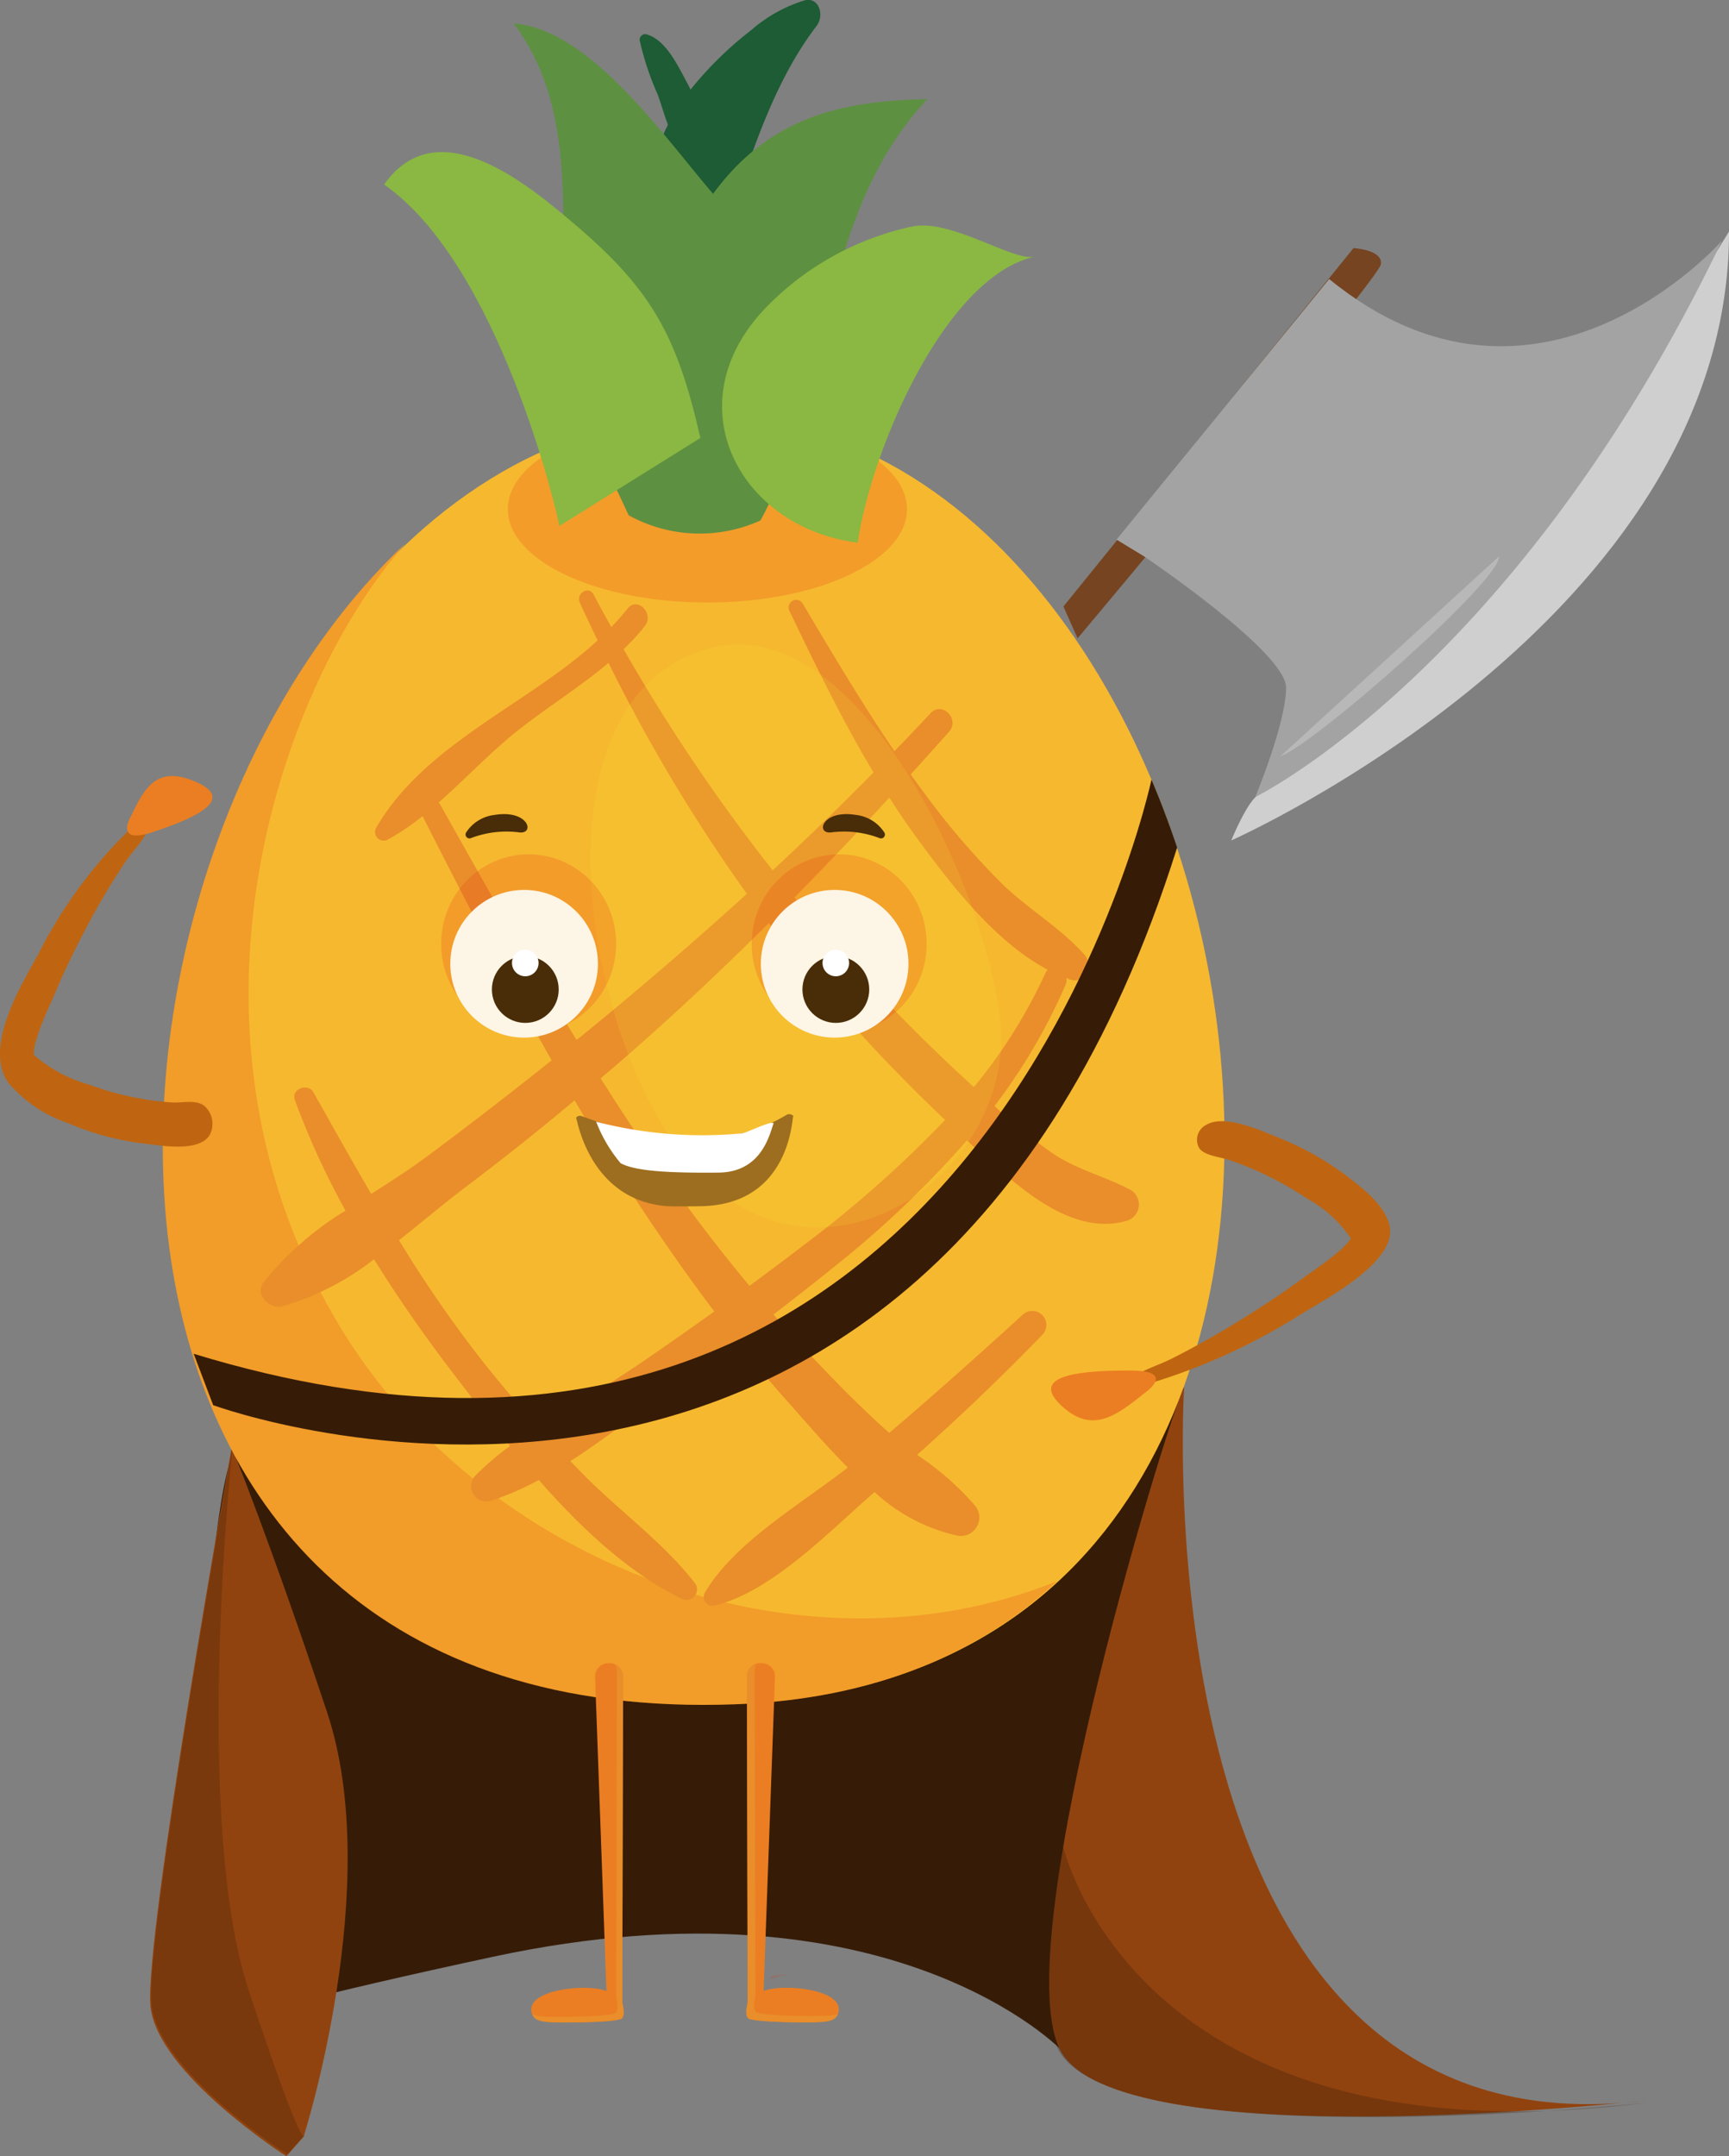 <svg xmlns="http://www.w3.org/2000/svg" width="128.509" height="160.194" viewBox="0 0 128.509 160.194">
  <rect x="0" y="0" width="128.509" height="160.194" fill="#808080" stroke="none"/>
  <g id="Groupe_3537" data-name="Groupe 3537" transform="translate(-630.728 -258.059)">
    <path id="Tracé_11954" data-name="Tracé 11954" d="M1540.621-706.233s51.99,17,70.267-4.5c0,0-12.434,44.8-9.026,49.344,0,0-12.682-13.388-42.289-7.036-26.481,5.681-23.283,6.522-23.283,6.522S1538.121-706.005,1540.621-706.233Z" transform="translate(-892.149 1071.846)" fill="#361c07"/>
    <path id="Tracé_11955" data-name="Tracé 11955" d="M1665.291-710.728s-3.724,57.81,34.413,52.977c0,0-39.874,4.5-43.711-3.9S1664.572-709.894,1665.291-710.728Z" transform="translate(-946.551 1071.846)" fill="#91430f"/>
    <path id="Tracé_11955-2" data-name="Tracé 11955" d="M1656.175-648.1s5.258,23.968,43.395,19.136c0,0-39.2,4.157-43.712-3.9C1654.2-635.824,1655.456-647.269,1656.175-648.1Z" transform="translate(-946.451 1043.238)" fill="#361c07" opacity="0.3"/>
    <path id="Tracé_11956" data-name="Tracé 11956" d="M1543.647-651.3s6-18.726,1.755-31.5-7.094-19.727-7.094-19.727-6.547,36.545-6.04,41.545,10.1,11.135,10.1,11.135Z" transform="translate(-890.354 1068.099)" fill="#91430f"/>
    <path id="Tracé_11956-2" data-name="Tracé 11956" d="M1543.787-651.53s.119,2.11-4.129-10.664-1.212-40.564-1.212-40.564-6.546,36.545-6.04,41.545,10.1,11.135,10.1,11.135Z" transform="translate(-890.417 1068.205)" fill="#361c07" opacity="0.25"/>
    <path id="Tracé_11957" data-name="Tracé 11957" d="M1576.912-747.918c-65.215,2.431-46.654-94-3.571-95.609S1633.865-750.049,1576.912-747.918Z" transform="translate(-891.306 1132.52)" fill="#f6b82f"/>
    <ellipse id="Ellipse_716" data-name="Ellipse 716" cx="14.834" cy="6.935" rx="14.834" ry="6.935" transform="translate(668.473 288.953)" fill="#e83116" opacity="0.2" style="isolation: isolate"/>
    <g id="Groupe_3078" data-name="Groupe 3078" transform="translate(659.277 258.059)">
      <path id="Tracé_11958" data-name="Tracé 11958" d="M1603.494-885.6c-1.343-2.55.846-5.39,2.349-7.154,1.874-2.2,4.467-4.612,6.976-5.5l-1.011-1.7c-3.23,4.889-5.13,10.586-7.141,16.217l1.851.386c.391-4.439,2.077-8.463,3.8-12.411a1.567,1.567,0,0,0-.106-1.641,1.056,1.056,0,0,0-1.476-.234,1.043,1.043,0,0,0-.168.153c-2.816,3.56-4.111,8.152-6.552,11.994l2.014,1.514c1.319-2.743,2.043-5.782,3.171-8.623a1.24,1.24,0,0,0-.6-1.647,1.24,1.24,0,0,0-1.648.6,1.186,1.186,0,0,0-.066.175,49.653,49.653,0,0,0-1.816,5.433c-.423,1.546-1.123,3.511-.273,4.95.25.423.832.716,1.2.241a3.337,3.337,0,0,0,.826-1.691c.15-.886.355-1.759.58-2.625a46.641,46.641,0,0,1,1.8-5.439l-2.316-.87c-1.03,2.617-1.665,5.455-2.867,7.978-.755,1.586,1.083,2.994,2.015,1.514,2.3-3.645,3.468-8.131,6.085-11.519l-1.877-1.408c-1.8,4.291-3.488,8.644-3.626,13.459a.951.951,0,0,0,.849,1.043.951.951,0,0,0,1-.658c1.749-5.355,3.447-11.082,6.79-15.458.625-.818.172-2.157-.846-1.92a10.854,10.854,0,0,0-3.992,2.211,26.736,26.736,0,0,0-4.471,4.366c-1.757,2.189-4.65,7.269-1.045,9.067.386.192.806-.4.592-.8Z" transform="translate(-1581.122 900.459)" fill="#1d5c34"/>
      <path id="Tracé_11959" data-name="Tracé 11959" d="M1586.775-868.746c-2.807-8.844,1.471-20.136-4.771-28.5,5.625.4,11.088,8.311,14.812,12.655,4.249-5.818,9.775-6.92,15.93-7.036-8.161,8.649-7.114,21.58-12.407,31.3a10.94,10.94,0,0,1-9.794-.383Z" transform="translate(-1572.365 898.993)" fill="#5e9042"/>
      <path id="Tracé_11960" data-name="Tracé 11960" d="M1577.277-851.873l10.488-6.541c-1.716-7.539-3.6-10.948-9.134-15.7-3.617-3.1-10.382-8.794-14.373-3.129C1572.827-871.272,1577.18-852.685,1577.277-851.873Z" transform="translate(-1564.258 890.952)" fill="#8ab842"/>
      <path id="Tracé_11961" data-name="Tracé 11961" d="M1620.584-846.056c-8.763-1.093-13.756-10.282-6.807-17.474a21.348,21.348,0,0,1,10.919-6.024c2.94-.528,7.422,2.613,9.048,2.255C1627.092-865.836,1621.593-852.951,1620.584-846.056Z" transform="translate(-1585.385 886.369)" fill="#8ab842"/>
      <path id="Tracé_11962" data-name="Tracé 11962" d="M1599.245-895.263a21.1,21.1,0,0,0,1.325,3.969c.518,1.406.964,3.52,2.114,4.392.925.7,1.952-.317,1.822-1.467a7.119,7.119,0,0,0-.965-2.248q-.538-1.091-1.11-2.159c-.634-1.186-1.451-2.642-2.7-3a.414.414,0,0,0-.494.315.414.414,0,0,0,0,.2Z" transform="translate(-1580.233 898.323)" fill="#1d5c34"/>
    </g>
    <g id="Groupe_3079" data-name="Groupe 3079" transform="translate(642.829 298.517)">
      <path id="Tracé_11963" data-name="Tracé 11963" d="M1576.566-739.821c10.29-.385,18.149-3.8,23.87-9.139-19.023,7.662-43-1.172-53.688-19.572-12.86-22.145-3.824-47.315,5.2-57.446l-.049.026C1525.908-801.394,1523.468-737.838,1576.566-739.821Z" transform="translate(-1533.977 825.977)" fill="#f39c29"/>
      <path id="Tracé_11964" data-name="Tracé 11964" d="M1576.566-739.821c10.29-.385,18.149-3.8,23.87-9.139-19.023,7.662-43-1.172-53.688-19.572-12.86-22.145-3.824-47.315,5.2-57.446l-.049.026C1525.908-801.394,1523.468-737.838,1576.566-739.821Z" transform="translate(-1533.977 825.977)" fill="#f39c29" opacity="0.2" style="isolation: isolate"/>
    </g>
    <path id="Tracé_11965" data-name="Tracé 11965" d="M1612.052-775.159c-1.93-1.028-4.028-1.5-5.87-2.766a40.489,40.489,0,0,1-4.261-3.476,42.915,42.915,0,0,0,5.277-8.989.913.913,0,0,0,.066-.514c.093.035.184.077.278.106,1.11.378,1.743-1.074,1.069-1.838-1.776-2.008-4.2-3.4-6.138-5.284a57.35,57.35,0,0,1-5.858-6.85c-.317-.423-.617-.845-.922-1.268q1.437-1.579,2.853-3.171c.826-.926-.513-2.29-1.374-1.374q-1.33,1.425-2.687,2.823c-2.421-3.556-4.625-7.273-6.816-10.964a.565.565,0,0,0-.772-.2.565.565,0,0,0-.2.772c1.947,4.053,3.919,8.116,6.235,11.975q-3.673,3.714-7.5,7.265a134.263,134.263,0,0,1-11.078-16.424,16.255,16.255,0,0,0,1.586-1.73c.706-.913-.558-2.213-1.288-1.29-.379.48-.79.933-1.214,1.374-.442-.8-.886-1.6-1.311-2.416-.361-.687-1.333-.084-1.024.6.422.945.875,1.877,1.323,2.809-5.236,4.8-12.837,7.662-16.466,13.925a.642.642,0,0,0,.254.871.644.644,0,0,0,.617,0,18.235,18.235,0,0,0,2.58-1.743c3.105,6.094,6.227,12.189,9.593,18.141q-4.59,3.674-9.31,7.18c-1.252.931-2.664,1.826-4.1,2.748-1.453-2.49-2.861-5.016-4.3-7.557-.408-.724-1.672-.238-1.374.579a59.21,59.21,0,0,0,3.765,8.218,23.511,23.511,0,0,0-6.089,5.324c-.664.913.43,2.008,1.374,1.785a20.05,20.05,0,0,0,6.835-3.5c1.858,3,3.89,5.879,5.987,8.615,1.276,1.664,2.653,3.462,4.122,5.261a21.762,21.762,0,0,0-2.579,2.2,1.137,1.137,0,0,0,.043,1.607,1.137,1.137,0,0,0,1.054.279,20.609,20.609,0,0,0,3.615-1.563c3.159,3.587,6.7,6.906,10.595,8.811a.786.786,0,0,0,1.068-.3.786.786,0,0,0-.117-.923c-2.255-2.884-5.325-5.117-7.927-7.693-.423-.423-.845-.859-1.268-1.292,2.579-1.662,5.05-3.622,7.369-5.237,1.705-1.186,3.388-2.405,5.057-3.643,1.184,1.5,2.393,2.971,3.662,4.387,1.313,1.467,2.845,3.276,4.534,4.967-3.527,2.754-8.431,5.56-10.626,9.3a.659.659,0,0,0,.267.892.662.662,0,0,0,.473.059c4.291-1.046,8.573-5.584,11.873-8.429a13.354,13.354,0,0,0,6.092,3.224,1.374,1.374,0,0,0,1.656-1.017,1.375,1.375,0,0,0-.331-1.256,21.151,21.151,0,0,0-4.258-3.715c3.212-2.865,6.322-5.831,9.322-8.93a1.042,1.042,0,0,0-.036-1.473,1.042,1.042,0,0,0-1.438,0c-3.26,2.97-6.552,5.912-9.913,8.772l-.022-.018c-2.074-1.841-4.016-3.826-5.918-5.844q-1.362-1.444-2.664-2.936,2.273-1.743,4.507-3.54a75.856,75.856,0,0,0,9.869-9.392c.231.212.454.429.688.634,2.9,2.586,6.983,6.567,11.2,5.335a1.259,1.259,0,0,0,.838-1.57A1.257,1.257,0,0,0,1612.052-775.159Zm-51.341-28.655a.764.764,0,0,0-.111-.13c1.94-1.7,3.761-3.64,5.7-5.2,2.188-1.763,4.732-3.321,6.933-5.179a123.26,123.26,0,0,0,10.283,17.157q-5.19,4.711-10.6,9.184c-.681.564-1.374,1.121-2.056,1.678C1567.328-792.054,1564.014-797.934,1560.712-803.814Zm14.439,41.825c-2.219,1.516-4.765,2.886-7.146,4.41-1.428-1.574-2.809-3.188-4.127-4.852a92.317,92.317,0,0,1-6.217-9c1.729-1.358,3.382-2.762,4.891-3.9q4.168-3.142,8.163-6.49c1.865,3.183,3.805,6.321,5.882,9.379,1.445,2.129,2.941,4.241,4.5,6.306q-2.948,2.112-5.941,4.153Zm12.3-8.852q-1.853,1.422-3.741,2.8-3.2-3.839-6.094-7.939c-1.718-2.45-3.365-4.947-4.967-7.473.7-.593,1.392-1.185,2.081-1.786,3.585-3.129,7.044-6.395,10.415-9.748,1.178,1.558,2.385,3.1,3.648,4.6a120.9,120.9,0,0,0,9.459,10.023,86.575,86.575,0,0,1-10.8,9.519Zm12.937-11.963-.289-.267a130.517,130.517,0,0,1-10.494-10.774q-1.3-1.5-2.555-3.042,3.593-3.649,7.054-7.425c.581.9,1.177,1.8,1.807,2.663,2.525,3.48,5.929,7.991,9.968,10.127a.849.849,0,0,0-.177.257,38.118,38.118,0,0,1-5.315,8.46Z" transform="translate(-897.277 1121.627)" fill="#e98e2a"/>
    <g id="Groupe_3084" data-name="Groupe 3084" transform="translate(663.516 305.933)">
      <path id="Tracé_11966" data-name="Tracé 11966" d="M1601.365-812.044c10.648-2.839,20.08,16.652,21.55,27.181s-10.78,20.57-20.569,13.469S1586.672-808.125,1601.365-812.044Z" transform="translate(-1581.398 812.323)" fill="#fce535" opacity="0.15" style="isolation: isolate"/>
      <g id="Groupe_3081" data-name="Groupe 3081" transform="translate(23.081 12.605)">
        <ellipse id="Ellipse_717" data-name="Ellipse 717" cx="6.502" cy="6.649" rx="6.502" ry="6.649" transform="translate(0 2.992)" fill="#e83116" opacity="0.2" style="isolation: isolate"/>
        <circle id="Ellipse_718" data-name="Ellipse 718" cx="5.487" cy="5.487" r="5.487" transform="translate(0.68 5.634)" fill="#fdf5e5"/>
        <circle id="Ellipse_719" data-name="Ellipse 719" cx="2.483" cy="2.483" r="2.483" transform="translate(3.772 10.548)" fill="#482d08"/>
        <path id="Tracé_11969" data-name="Tracé 11969" d="M1628.864-787.754a.289.289,0,0,1-.085.4.288.288,0,0,1-.286.016,7.4,7.4,0,0,0-3.584-.416c-1.171.124-.674-1.712,1.843-1.3A2.9,2.9,0,0,1,1628.864-787.754Z" transform="translate(-1619.008 789.117)" fill="#482d08"/>
        <path id="Tracé_11970" data-name="Tracé 11970" d="M1626.223-769.58a.987.987,0,0,1-.987.987h0a.987.987,0,0,1-.988-.986h0a.987.987,0,0,1,.987-.987h0a.987.987,0,0,1,.987.987Z" transform="translate(-1618.982 780.643)" fill="#fff"/>
      </g>
      <g id="Groupe_3083" data-name="Groupe 3083" transform="translate(0 12.605)">
        <ellipse id="Ellipse_720" data-name="Ellipse 720" cx="6.502" cy="6.649" rx="6.502" ry="6.649" transform="translate(0 2.992)" fill="#e83116" opacity="0.2" style="isolation: isolate"/>
        <circle id="Ellipse_721" data-name="Ellipse 721" cx="5.487" cy="5.487" r="5.487" transform="translate(0.68 5.634)" fill="#fdf5e5"/>
        <circle id="Ellipse_722" data-name="Ellipse 722" cx="2.483" cy="2.483" r="2.483" transform="translate(3.772 10.548)" fill="#482d08"/>
        <path id="Tracé_11973" data-name="Tracé 11973" d="M1575.449-787.754a.289.289,0,0,0,.089.4.289.289,0,0,0,.283.016,7.4,7.4,0,0,1,3.584-.416c1.172.124.673-1.712-1.842-1.3A2.9,2.9,0,0,0,1575.449-787.754Z" transform="translate(-1573.588 789.117)" fill="#482d08"/>
        <path id="Tracé_11974" data-name="Tracé 11974" d="M1583.731-769.58a.987.987,0,0,1-.987.987h0a.988.988,0,0,1-.988-.987.987.987,0,0,1,.987-.987h0a.987.987,0,0,1,.987.987Z" transform="translate(-1576.49 780.643)" fill="#fff"/>
      </g>
    </g>
    <g id="Groupe_3086" data-name="Groupe 3086" transform="translate(670.207 381.611)">
      <path id="Tracé_11975" data-name="Tracé 11975" d="M1591.15-647.728l.054-24.288v-.035a1.014,1.014,0,0,0-1.076-.939,1,1,0,0,0-1,1v.005l.846,23.356c-1.386-.569-6.039-.148-5.555,1.625.145.529.607.661,1.66.7s4.806,0,5.057-.307S1591.165-647.682,1591.15-647.728Z" transform="translate(-1584.378 672.997)" fill="#eb7e22"/>
      <path id="Tracé_11976" data-name="Tracé 11976" d="M1615.108-648.638l.846-23.356v-.035a1.01,1.01,0,0,0-1.043-.971,1.008,1.008,0,0,0-1.039.974l.054,24.287c-.015.051-.222.815.022,1.112s4,.343,5.057.307,1.513-.166,1.659-.7C1621.146-648.789,1616.493-649.207,1615.108-648.638Z" transform="translate(-1597.832 673.001)" fill="#eb7e22"/>
      <g id="Groupe_3085" data-name="Groupe 3085" transform="translate(17.847 23.154)" opacity="0.2">
        <path id="Tracé_11977" data-name="Tracé 11977" d="M1617.235-630.048a3.36,3.36,0,0,1,1.429-.317,5.323,5.323,0,0,0-1.423.105Z" transform="translate(-1617.235 630.375)" fill="#e83116"/>
      </g>
      <path id="Tracé_11978" data-name="Tracé 11978" d="M1619.573-646.718c-1.057.036-4.805,0-5.057-.307s-.036-1.057-.021-1.112l-.056-24.265a.931.931,0,0,1,.113-.442.979.979,0,0,0-.684.914l.054,24.267c-.015.051-.222.814.022,1.111s4,.344,5.057.308c.984-.034,1.45-.149,1.626-.6A4.477,4.477,0,0,1,1619.573-646.718Z" transform="translate(-1597.83 672.929)" fill="#e98e2a"/>
      <path id="Tracé_11979" data-name="Tracé 11979" d="M1591.221-647.61l.054-24.25c0-.012,0-.023,0-.035a.968.968,0,0,0-.569-.834.919.919,0,0,1,.12.423v.035l-.053,24.25c.014.051.222.814-.022,1.111s-4,.343-5.058.307a3.8,3.8,0,0,1-1.162-.162c.182.429.648.542,1.617.576,1.057.036,4.806,0,5.057-.308S1591.236-647.56,1591.221-647.61Z" transform="translate(-1584.448 672.877)" fill="#e98e2a"/>
    </g>
    <g id="Groupe_3087" data-name="Groupe 3087" transform="translate(709.767 275.256)">
      <path id="Tracé_11980" data-name="Tracé 11980" d="M1657.209-839.9l21.56-26.625s2.173.106,2.04,1.192-22.545,27.8-22.545,27.8Z" transform="translate(-1657.209 867.761)" fill="#764421"/>
      <path id="Tracé_11981" data-name="Tracé 11981" d="M1680.174-823.557s37-16.381,37-45.242c0,0-20.273,33.559-34.934,41.807C1681.363-826.5,1680.174-823.557,1680.174-823.557Z" transform="translate(-1667.7 868.799)" fill="#cfcfcf"/>
      <path id="Tracé_11982" data-name="Tracé 11982" d="M1666.544-844.089s10.538,7.1,10.538,9.737-2.29,8.133-2.29,8.133,19.4-9.487,34.7-41.348c0,0-13.634,15.577-29.207,2.864l-15.807,19.357Z" transform="translate(-1660.532 868.237)" fill="#a3a3a3"/>
    </g>
    <path id="Tracé_11983" data-name="Tracé 11983" d="M1609.389-793.835s-12.8,60.486-71.188,42.659l1.448,3.816s52.506,19.341,71.648-41.429C1610.282-791.807,1609.389-793.835,1609.389-793.835Z" transform="translate(-893.077 1109.811)" fill="#361c07"/>
    <path id="Tracé_11984" data-name="Tracé 11984" d="M1522.175-788.585a34.617,34.617,0,0,0-7.643,10.068c-1.148,2.106-4.094,6.814-2.232,9.509a9.913,9.913,0,0,0,4.432,3.012,20.122,20.122,0,0,0,5.6,1.517c1.219.141,4.222.715,4.977-.674a1.778,1.778,0,0,0-.442-2.131c-.633-.466-1.646-.2-2.325-.234a22.057,22.057,0,0,1-6.178-1.315,10.713,10.713,0,0,1-4.224-2.288c.026.079.108.328.148.406-.442-.864,1.125-4.024,1.436-4.774.755-1.814,1.611-3.563,2.52-5.257a53.772,53.772,0,0,1,2.79-4.674c.484-.715,1.132-1.357,1.562-2.116C1522.812-787.915,1522.916-789.2,1522.175-788.585Z" transform="translate(-880.971 1107.486)" fill="#bf6511"/>
    <path id="Tracé_11985" data-name="Tracé 11985" d="M1529.4-791.387c1.009-2.111,1.93-3.785,4.883-2.462s-.37,2.729-3.309,3.7S1529.4-791.387,1529.4-791.387Z" transform="translate(-888.912 1110.032)" fill="#eb7e22"/>
    <path id="Tracé_11986" data-name="Tracé 11986" d="M1666.653-727.338a45.565,45.565,0,0,0,12.309-5.455c2.114-1.274,7.23-4.016,6.535-6.633-.4-1.5-1.954-2.7-3.18-3.627a21.694,21.694,0,0,0-5.04-2.829c-1.182-.469-3.993-1.8-5.383-.961a1.242,1.242,0,0,0-.561,1.664c.017.035.036.068.057.1.439.545,1.595.634,2.27.869a24.889,24.889,0,0,1,5.722,2.844,9.379,9.379,0,0,1,3.293,3.01,3.063,3.063,0,0,0,.029-.353c.068.794-2.948,2.753-3.6,3.236-1.585,1.169-3.24,2.255-4.927,3.285-1.609.982-3.252,1.917-4.941,2.758-.814.4-1.763.7-2.542,1.162C1666.305-728.041,1665.624-727.086,1666.653-727.338Z" transform="translate(-951.508 1088.469)" fill="#bf6511"/>
    <path id="Tracé_11987" data-name="Tracé 11987" d="M1662.418-711.3c-2.124,1.718-3.931,3.041-6.227.8s1.8-2.526,5.284-2.512S1662.418-711.3,1662.418-711.3Z" transform="translate(-946.673 1072.893)" fill="#eb7e22"/>
    <path id="Tracé_11988" data-name="Tracé 11988" d="M1597.26-741.241c-5.645-.468-6.595-6.228-6.706-6.489-.031-.072.013-.146.106-.187a.432.432,0,0,1,.323,0,23.713,23.713,0,0,0,8.1,1.551,11.723,11.723,0,0,0,7.081-1.65.4.4,0,0,1,.317-.042c.112.028.235.112.187.17-.093.113-.211,6.359-6.578,6.643C1599.65-741.225,1597.669-741.206,1597.26-741.241Z" transform="translate(-916.988 1088.906)" fill="#9d6e1f"/>
    <path id="Tracé_11989" data-name="Tracé 11989" d="M1604.046-746.167a31.507,31.507,0,0,1-10.771-.871,10.8,10.8,0,0,0,1.815,3.079c1.147.628,3.889.731,7.273.7,3.159-.025,3.784-2.734,4.1-3.682C1606.139-747.08,1604.577-746.237,1604.046-746.167Z" transform="translate(-918.236 1088.433)" fill="#fff"/>
    <path id="Tracé_12292" data-name="Tracé 12292" d="M1703.149-824.358c.227,1.7-13.73,13.978-16.235,14.845" transform="translate(-961.012 1123.754)" fill="#cfcfcf" opacity="0.5"/>
  </g>
</svg>
